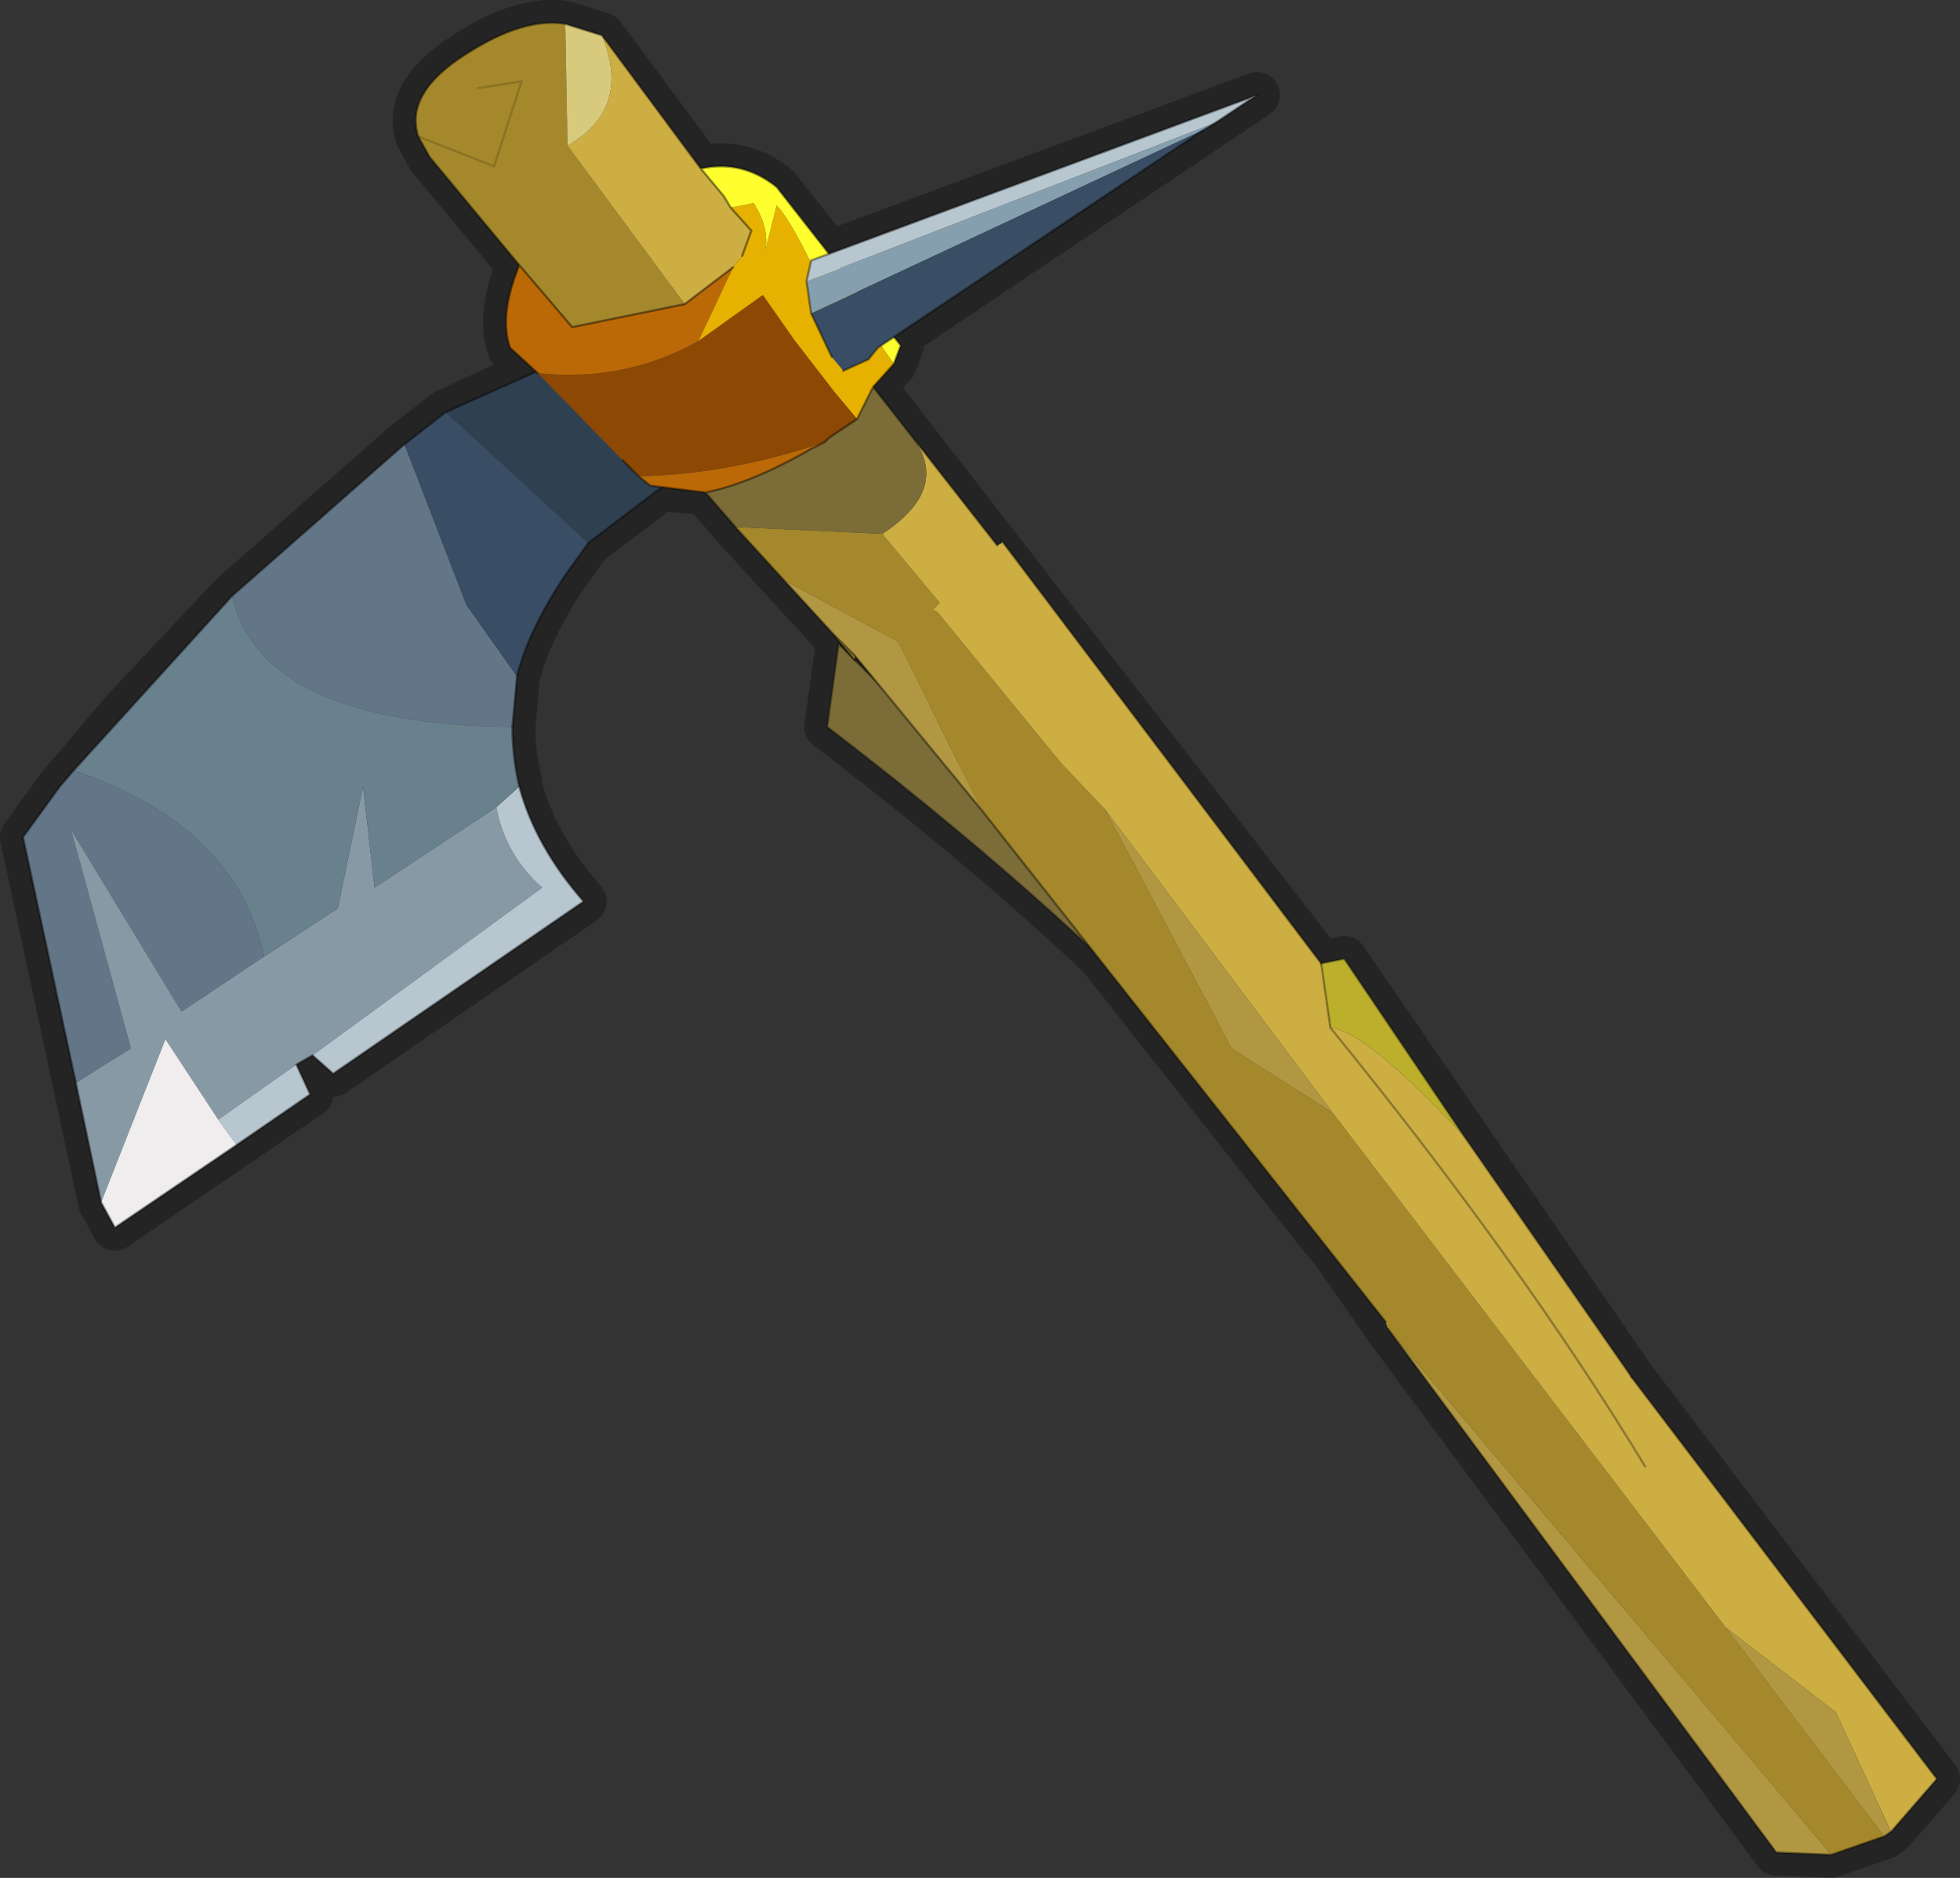 <svg viewBox="0 0 42.65 40.874" xmlns="http://www.w3.org/2000/svg" xmlns:xlink="http://www.w3.org/1999/xlink"><rect x="0" y="0" width="42.65" height="40.874" fill="#333333" stroke="none"/><use transform="translate(0 .02)" width="42.65" height="40.9" xlink:href="#a"/><defs><g id="a"><path d="M294.95 414.4q-2.7-4.45-6.85-9.55l-.2-1.4-9.75-12.55-.35.7-.6.4-.1.1-.3.15q-1.3.75-2.3.95l.65.75 1.05 1.15 1.1 1.2.45.45.55.65 2.2 2.7 2.6 3.2 4.65 5.9.45.55 1.15 1.65 8.45 11.4 1.2.05 1.15-.4.15-.1 1-1.15-6.65-8.75-6.25-9.1-.5.1m-13.4-10.25-.95-.1-1.6 1.2-.5.7q-.8 1.2-1.05 2.2l-.1 1.1q0 .6.15 1.2v.1q.35 1.3 1.4 2.5l-5.45 3.75-.45-.4-.35.2.3.65-4.25 2.9-.3-.55-1.7-7.95.8-1.1.3-.35 1.1-1.3 2.35-2.5 3.75-3.3.9-.7 1.95-.9-.55-.5q-.25-.7.2-1.8l-1.95-2.35-.25-.45q-.3-.95 1.05-1.8 1.25-.8 2.15-.65l.8.25 2.15 2.9q.9-.2 1.65.4l1.15 1.45 9.3-3.45-7.9 5.3.15.15-.15.4-.45.5m-8.6-6.5.95-.15-.6 1.85-1.65-.65m2.2 2.8 1.15 1.35 2.45-.5 1.05-.8m.2-.25.2-.55-.45-.5-.15-.25-.5-.6m-.85 6.95-.25-.05-.25-.2-.35-.35m4.55-2.25-.45-.95-.1-.7.1-.4v-.05l.4-.15m.3 2.55.55-.25.2-.25.35-.2m-.3 7.55-.9-.9-.25 1.8q3.35 2.55 5.95 5m-5.35-6.45-.45-.55" fill="none" stroke="#000" stroke-linecap="round" stroke-linejoin="round" stroke-opacity=".302" transform="translate(-259.15 -382.5)"/><path d="m270.4 397.2-.1 1.1q-5.45-.05-6.1-2.85l3.75-3.3 1.35 3.5 1.1 1.55m-9.6 8.85-1.15-5.35.8-1.1.3-.35q3.55 1.2 4.15 4.05l-1.8 1.2-2.4-3.95 1.3 4.75-1.2.75" fill="#637687" fill-rule="evenodd" transform="translate(-259.15 -382.5)"/><path d="m265.95 405.45-.35.2-1.7 1.2-1.15-1.75-1.4 3.55-.55-2.6 1.2-.75-1.3-4.75 2.4 3.95 1.8-1.2 1.6-1.05.55-2.65.25 2.2 2.65-1.75q.2 1.05 1 1.75l-5 3.65" fill="#8899a6" fill-rule="evenodd" transform="translate(-259.15 -382.5)"/><path d="m271.95 394.3-.5.7q-.8 1.2-1.05 2.2l-1.1-1.55-1.35-3.5.9-.7 3.1 2.85" fill="#394e64" fill-rule="evenodd" transform="translate(-259.15 -382.5)"/><path d="M270.45 399.6q.35 1.3 1.4 2.5l-5.45 3.75-.45-.4 5-3.65q-.8-.7-1-1.75l.5-.45m-4.85 6.05.3.65-1.6 1.1-.4-.55 1.7-1.2" fill="#b8c7cf" fill-rule="evenodd" transform="translate(-259.15 -382.5)"/><path d="m268.85 391.45 3.8-1.7 1.8 2.65-2.5 1.9-3.1-2.85" fill="#2f4151" fill-rule="evenodd" transform="translate(-259.15 -382.5)"/><path d="M270.3 398.3q0 .65.15 1.3l-.5.45-2.65 1.75-.25-2.2-.55 2.65-1.6 1.05q-.6-2.85-4.15-4.05l3.45-3.8q.65 2.8 6.1 2.85" fill="#69808d" fill-rule="evenodd" transform="translate(-259.15 -382.5)"/><path d="m264.3 407.4-2.65 1.8-.3-.55 1.4-3.55 1.15 1.75.4.55" fill="#efeded" fill-rule="evenodd" transform="translate(-259.15 -382.5)"/><path d="m9.7 8.95 3.8-1.7 1.8 2.65-2.5 1.9-.5.7q-.8 1.2-1.05 2.2l-.1 1.1q0 .65.15 1.3.35 1.3 1.4 2.5l-5.45 3.75-.45-.4-.35.2.3.65-1.6 1.1-2.65 1.8-.3-.55-.55-2.6L.5 18.2l.8-1.1.3-.35 3.45-3.8 3.75-3.3z" fill="none" stroke="#000" stroke-linecap="round" stroke-linejoin="round" stroke-opacity=".4" stroke-width=".05"/><path d="M285.1 405.3q-3.25-3.4-7.95-7l.25-1.8 7.45 7.4.25 1.4" fill="#7c6c38" fill-rule="evenodd" transform="translate(-259.15 -382.5)"/><path d="M25.7 21.4 18.25 14 18 15.8q4.7 3.6 7.95 7" fill="none" stroke="#000" stroke-linecap="round" stroke-linejoin="round" stroke-opacity=".302" stroke-width=".05"/><path d="m278.35 394.1 1.25 1.5-.15.15.1.05 2.7 3.3.95 1 2.75 5.2 2.2 1.4 8.55 11.2 3.45 4.55-1.15.4-9.65-11.45-.05-.15-8.8-11.15-1.8-3.65-2.5-1.35-1.05-1.15 3.2.15m-.6 2.65v.1l-.45-.55.45.45m-7.3-8.5-1.95-2.35-.25-.45q-.3-.95 1.05-1.8 1.25-.8 2.15-.65l.05 2.65 2.55 3.45-2.45.5-1.15-1.35m-2.2-2.8 1.65.65.6-1.85-.95.15.95-.15-.6 1.85-1.65-.65" fill="#a4882b" fill-rule="evenodd" transform="translate(-259.15 -382.5)"/><path d="m287.9 403.45.2 1.4q.75.05 2.9 2.35l3.65 5.25 6.65 8.75-1 1.15-1.2-2.6-2.4-1.85-8.55-11.2-4.95-6.6-.95-1-2.7-3.3-.1-.05.15-.15-1.25-1.5q1.45-.95.7-2.05l1.8 2.3.1-.05v-.05l6.95 9.2m-15.65-20.2 2.15 2.9.5.6.15.25.45.5-.2.55-.2.25-1.05.8-2.55-3.45q1.4-.8.75-2.4m22.7 31.15q-2.7-4.45-6.85-9.55 4.15 5.1 6.85 9.55" fill="#cdae43" fill-rule="evenodd" transform="translate(-259.15 -382.5)"/><path d="m271.45 383 .8.25q.65 1.6-.75 2.4l-.05-2.65" fill="#d8ca7c" fill-rule="evenodd" transform="translate(-259.15 -382.5)"/><path d="M279.05 392.05q.75 1.1-.7 2.05l-3.2-.15-.65-.75q1-.2 2.3-.95l.3-.15.1-.1.6-.4.35-.7.9 1.15" fill="#7c6c38" fill-rule="evenodd" transform="translate(-259.15 -382.5)"/><path d="m288.1 404.85-.2-1.4.5-.1 2.6 3.85q-2.15-2.3-2.9-2.35" fill="#bbaf2b" fill-rule="evenodd" transform="translate(-259.15 -382.5)"/><path d="m283.2 400.1 4.95 6.6-2.2-1.4-2.75-5.2m13.5 17.8 2.4 1.85 1.2 2.6-.15.1-3.45-4.55m-16.2-17.8-2.75-3.35-.45-.45-1.1-1.2 2.5 1.35 1.8 3.65m18.5 22.75-1.2-.05-8.45-11.4 9.65 11.45" fill="#b19741" fill-rule="evenodd" transform="translate(-259.15 -382.5)"/><path d="m273.05 392.85-.35-.35-1.85-1.9q1.9.2 3.5-.7l1.4-1 .7 1 .85 1.1.5.6-.6.4-.1.1q-2.05.7-4.05.75" fill="#8d4803" fill-rule="evenodd" transform="translate(-259.15 -382.5)"/><path d="m274.5 393.2-1.2-.15-.25-.2q2-.05 4.05-.75l-.3.15q-1.3.75-2.3.95m-3.65-2.6-.6-.55q-.25-.7.2-1.8l1.15 1.35 2.45-.5 1.05-.8-.75 1.6q-1.6.9-3.5.7" fill="#bb6906" fill-rule="evenodd" transform="translate(-259.15 -382.5)"/><path d="m278.6 390.4-.45.5-.35.7-.5-.6-.85-1.1-.7-1-1.4 1 .75-1.6.2-.25.2-.55-.45-.5.5-.1q.35.55.25 1.05l.25-1q.4.4 1.4 2.65h.05v.05l.4-.25.7 1" fill="#e6b100" fill-rule="evenodd" transform="translate(-259.15 -382.5)"/><path d="M274.4 386.15q.9-.2 1.65.4l2.7 3.45-.15.4-.7-1-.4.25v-.05h-.05q-1-2.25-1.4-2.65l-.25 1q.1-.5-.25-1.05l-.5.1-.15-.25-.5-.6" fill="#ffff2f" fill-rule="evenodd" transform="translate(-259.15 -382.5)"/><path d="m28.75 20.95-6.95-9.2m-.1.1-1.8-2.3m21.25 30.3 1-1.15-6.65-8.75m-5.35-1.2-8.8-11.15-2.75-3.35-.45-.45-1.1-1.2L16 11.45l-.65-.75-1.2-.15-.25-.2-.35-.35m5.05 4.35-.45-.55M11.7 8.1l-.6-.55q-.25-.7.2-1.8L9.35 3.4l-.25-.45q-.3-.95 1.05-1.8Q11.4.35 12.3.5l.8.25 2.15 2.9q.9-.2 1.65.4l2.7 3.45-.15.4-.45.5.9 1.15m19.95 30.8-1.2-.05-8.45-11.4m9.65 11.45 1.15-.4.15-.1M15.95 5.8l-1.05.8-2.45.5-1.15-1.35m7.35 3.35.35-.7m-3.1-3.9-.15-.25-.5-.6m.65.85.45.5-.2.55m2.5 3.55-.6.4-.1.1-.3.15q-1.3.75-2.3.95" fill="none" stroke="#000" stroke-linecap="round" stroke-linejoin="round" stroke-opacity=".4" stroke-width=".05"/><path d="m10.4 1.9.95-.15-.6 1.85-1.65-.65" fill="none" stroke="#000" stroke-linecap="round" stroke-linejoin="round" stroke-opacity=".153" stroke-width=".05"/><path d="m28.75 20.95.2 1.4q4.15 5.1 6.85 9.55m-3.95-7.2-2.6-3.85-.5.1m6.75 9-3.65-5.25" fill="none" stroke="#000" stroke-linecap="round" stroke-linejoin="round" stroke-opacity=".302" stroke-width=".05"/><path d="m285.6 385.15-8.9 3.45.1.7 8.55-4 .25-.15" fill="#869fae" fill-rule="evenodd" transform="translate(-259.15 -382.5)"/><path d="m285.6 385.15.9-.6-9.7 3.6-.1.45 8.9-3.45" fill="#b8c7cf" fill-rule="evenodd" transform="translate(-259.15 -382.5)"/><path d="m276.8 389.3.45.95.25.3.55-.25.2-.25 7.1-4.75-8.55 4" fill="#394e64" fill-rule="evenodd" transform="translate(-259.15 -382.5)"/><path d="m17.55 6.1.1-.45 9.7-3.6-.9.6m-8.9 3.45.1.7.45.95m.25.3.55-.25.2-.25 7.1-4.75.25-.15" fill="none" stroke="#000" stroke-linecap="round" stroke-linejoin="round" stroke-opacity=".4" stroke-width=".05"/></g></defs></svg>